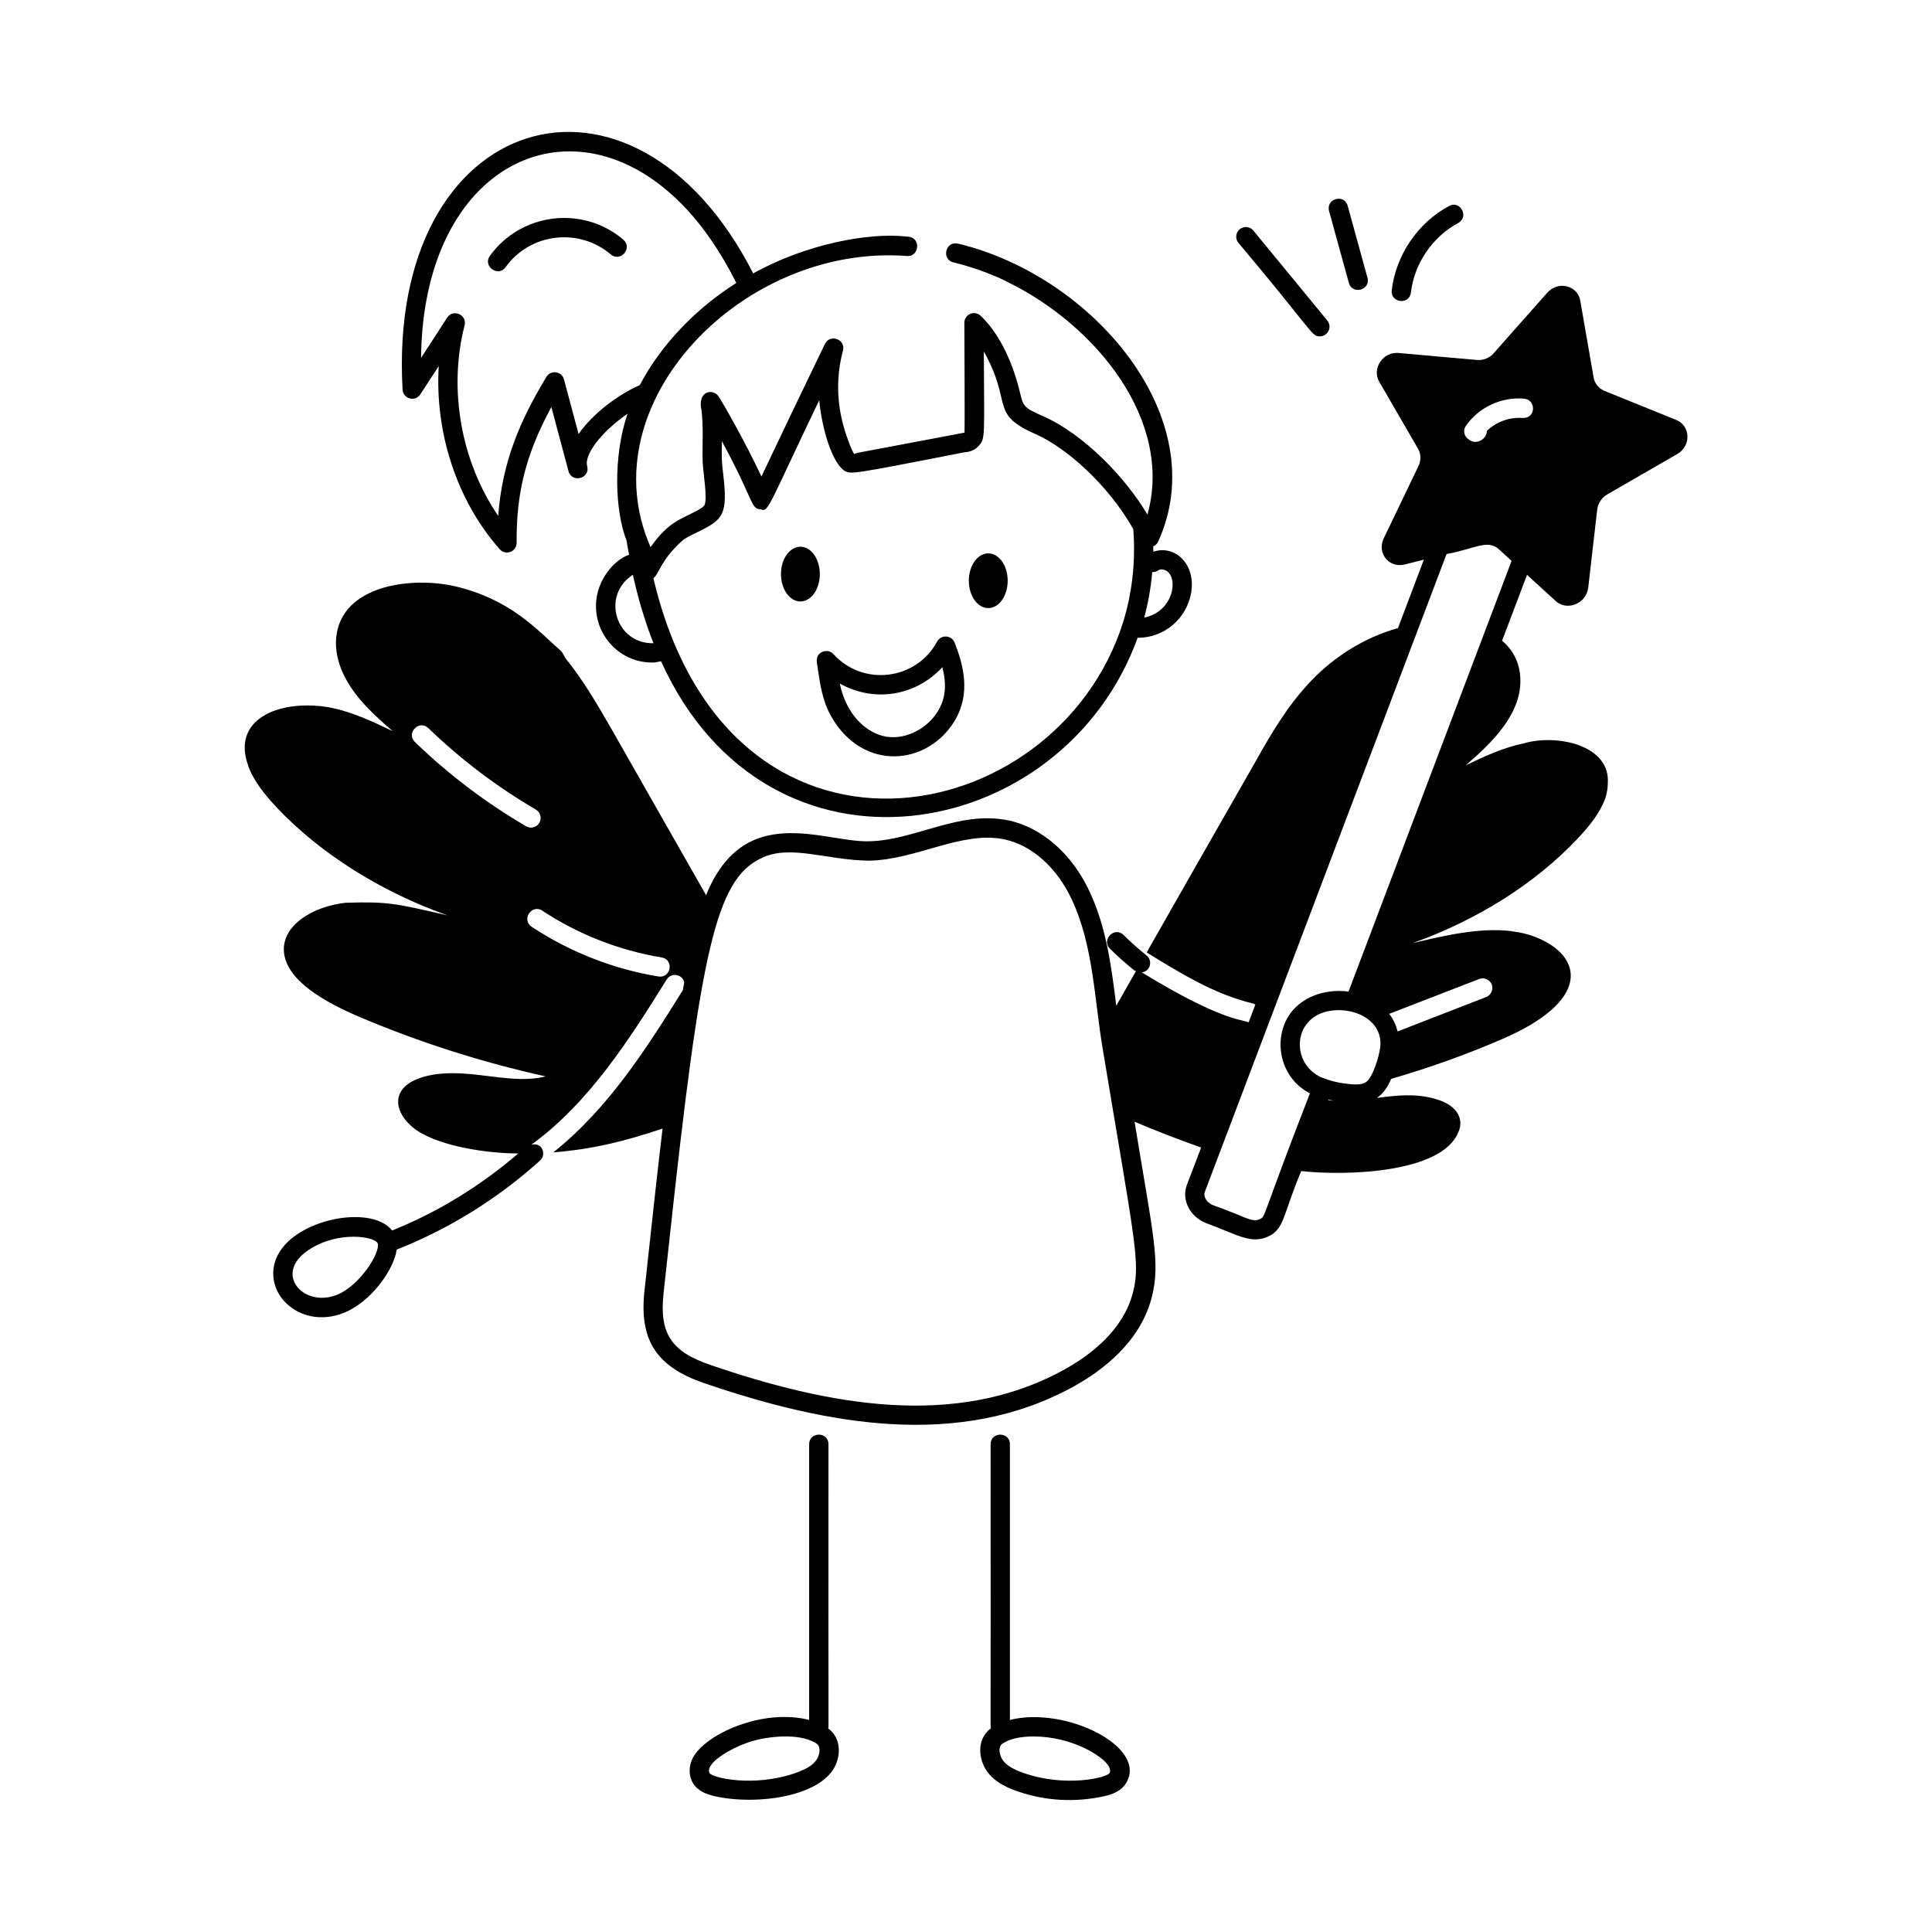 <svg id="Layer_1" enable-background="new 0 0 75 75" viewBox="0 0 75 75" xmlns="http://www.w3.org/2000/svg"><g id="Fairy_Costume" fill="rgb(0,0,0)"><path d="m32.161 56.065c0-.496-.75-.496-.75 0v10.703c-1.809-.463-4.042.555-4.517 1.476-.165.323-.163.696.006.976.197.324.552.44.839.507 1.645.372 4.234.015 4.726-1.272.207-.54.081-1.069-.316-1.36.029-.17.003 1.167.012-11.029zm-.397 12.121c-.1.263-.38.466-.882.641-1.627.566-3.228.189-3.341.003-.032-.054-.023-.156.021-.243.199-.386 1.084-.848 1.693-1.012.791-.213 1.895-.267 2.448.116.188.131.084.436.061.495z"/><path d="m38.151 68.454c.243.637.879.923 1.337 1.082 1.067.371 2.238.449 3.39.189.286-.065.641-.182.838-.507.858-1.413-2.379-2.995-4.511-2.45v-10.703c0-.496-.75-.496-.75 0 .01 11.973-.016 10.864.012 11.029-.397.291-.523.82-.316 1.36zm4.902.132c.045.088.054.19.021.243-.112.186-1.713.565-3.341-.002-.502-.175-.782-.378-.882-.641-.023-.06-.128-.364.061-.495.291-.201.735-.282 1.205-.282 1.51 0 2.732.779 2.936 1.177z"/><path d="m38.364 23.606c.417 0 .754-.476.754-1.063 0-.587-.338-1.062-.754-1.062s-.754.476-.754 1.062c0 .587.338 1.063.754 1.063z"/><path d="m31.071 21.224c-.417 0-.754.476-.754 1.062 0 .587.338 1.063.754 1.063.417 0 .754-.476.754-1.063 0-.587-.338-1.062-.754-1.062z"/><path d="m36.379 24.906c-.809 1.498-2.871 1.757-4.022.489-.111-.123-.289-.157-.438-.087-.343.163-.167.533-.172.65.091.624.185 1.27.528 1.866 1.232 2.148 3.738 1.897 4.786.155.639-1.063.334-2.18-.003-3.033-.113-.286-.52-.33-.679-.041zm.039 2.688c-.449.748-1.369 1.171-2.133.978-.71-.176-1.442-.859-1.685-2.038 1.345.755 2.955.479 3.983-.634.175.691.119 1.22-.166 1.694z"/><path d="m33.317 17.578c-.062.011-.161.03-.151.055-.11-.143-.296-.675-.371-.922-.33-1.072-.333-2.128-.071-3.098.117-.438-.503-.666-.7-.262-.831 1.717-1.655 3.433-2.465 5.148-.667-1.423-1.515-2.888-1.666-3.113-.209-.309-.828-.226-.662.539.084.625.027 1.36.046 1.997.008.36.208 1.486.062 1.702-.079.107-.392.26-.619.37-.53.258-.894.452-1.466 1.244-2.454-5.589 3.602-11.786 9.947-11.3.485.05.563-.708.061-.748l-.116-.012c-1.44-.148-3.843.289-5.907 1.435-4.673-9.162-14.227-6.32-13.611 4.513.02.358.489.488.688.183.013-.02.701-1.074.716-1.097-.157 2.57.698 5.222 2.368 7.11.232.26.658.093.656-.251-.017-1.939.357-3.44 1.348-5.271.103.387.703 2.634.665 2.49 0 .001 0 .002.001.003.131.475.852.281.724-.196l-.002-.009c-.123-.476.638-1.393 1.569-2.025-.571 1.664-.486 3.783-.043 4.908.03.193.07.376.104.565-.522.168-1.162.861-1.269 1.72-.159 1.28.82 2.465 2.175 2.465.113 0 .222-.032.334-.05 4.162 9.204 15.603 7.099 18.501-.911.001 0 .003 0.0.004 0 1.032 0 1.892-.742 2.071-1.735.201-1.122-.629-1.89-1.464-1.607.001-.068-.007-.138-.007-.207.078-.037.147-.09.185-.172 2.198-4.771-2.504-10.326-7.764-11.582-.486-.109-.655.614-.174.73.856.204 1.701.546 2.102.762 3.458 1.691 6.438 5.4 5.428 9.028-.863-1.458-2.482-3.129-4.057-3.823-.765-.334-.764-.396-.892-.918-.243-1.025-.734-2.228-1.526-2.977-.247-.231-.635-.048-.633.275.003.356.019 4.18.007 4.26-0.0 0-1.073.207-4.126.78zm-10.857-.729-.566-2.12c-.085-.316-.51-.383-.684-.097-1.001 1.663-1.71 3.257-1.87 5.395-1.434-2.1-1.947-4.898-1.305-7.397.105-.41-.45-.655-.679-.296-.334.521-.671 1.039-1.01 1.558.071-7.279 5.427-10.031 9.592-6.46 1.016.868 1.881 2.041 2.647 3.552-1.528.962-2.911 2.367-3.748 3.966-.842.368-1.825 1.104-2.378 1.9zm2.108 5.464c.209.954.479 1.838.799 2.657-1.462.034-2.042-1.859-.799-2.657zm20.397-.173c.102-.073.304-.027.408.095.362.426.067 1.54-.953 1.738.153-.577.259-1.166.309-1.766.082.003.165-.014.236-.066zm-6.966-4.842c.257-.282.206-.332.193-3.653 1.14 2.027.194 2.406 1.994 3.2 1.199.524 2.827 1.961 3.808 3.693.095 1.253-.04 2.476-.401 3.635-2.601 8.188-15.338 10.595-18.229-1.732.219-.14.271-.695 1.125-1.454.112-.1.339-.21.559-.316 1.039-.504 1.215-.676 1.022-2.312-.025-.21-.069-.456-.044-1.229 1.289 2.378 1.105 2.635 1.521 2.641h.005c.268.159.358-.299 2.252-4.238.055.727.383 2.307.971 2.739.275.135.118.178 4.66-.713.096-.008.385-.034.564-.261z"/><path d="m24.197 9.303c-1.573-1.337-3.971-1.049-5.179.63-.29.403.321.841.609.438.959-1.334 2.854-1.542 4.083-.495.384.319.862-.251.486-.572z"/><path d="m54.771 11.355c.133-1.127.837-2.161 1.836-2.698.438-.234.079-.898-.355-.66-1.211.65-2.063 1.904-2.225 3.271-.058.492.686.582.744.088z"/><path d="m53.085 10.782-.768-2.791c-.133-.483-.853-.277-.723.199l.768 2.791c.133.48.855.277.723-.199z"/><path d="m48.655 8.95c-.132-.16-.367-.182-.528-.052-.16.132-.183.368-.052.528 2.96 3.52 2.828 3.631 3.161 3.631.314 0 .492-.367.29-.613z"/><path d="m9.631 29.725c.21.58.64 1.12 1.11 1.62 1.68 1.78 4.02 3.26 6.63 4.19-2.041-.473-2.341-.539-3.95-.49-1.29.14-2.47.88-2.4 1.89.08 1.12 1.57 1.96 2.93 2.54 2.31.98 4.74 1.76 7.23 2.31-1.273.331-2.745-.268-4.21-.09-.75.1-1.39.38-1.5.92-.09.45.23.93.7 1.26.943.642 2.808.906 3.95.901-1.476 1.266-3.118 2.275-4.899 2.992-.837-1.078-4.099-.399-4.557 1.25-.367 1.313 1.057 2.565 2.646 1.961 1.079-.41 1.987-1.7 2.088-2.47 2.039-.805 3.911-1.967 5.564-3.456.261-.234.091-.725-.338-.615 2.268-1.645 3.856-4.168 5.256-6.415.175-.281.602-.213.682.109-.018.099-.036.203-.054.303-1.351 2.168-2.87 4.585-5.03 6.3 1.533-.124 2.782-.432 4.242-.925-.208 1.731-.388 3.412-.701 6.282-.217 1.927.459 2.972 2.332 3.606 4.753 1.626 9.89 2.562 14.312.134 1.153-.635 2.62-1.756 3.053-3.497.342-1.34.03-2.469-.673-6.789.832.355 1.831.737 2.586 1l-.559 1.46c-.21.583.123 1.231.758 1.477 1.142.419 1.725.829 2.389.523.659-.298.575-.847 1.296-2.545 1.749.192 5.427.078 6.09-1.488.222-.471.048-1.042-.87-1.31-.792-.229-1.521-.14-2.285-.042.271-.179.44-.463.554-.738 1.412-.413 2.802-.899 4.131-1.47 3.745-1.55 3.291-3.323 1.49-4.03-.29-.12-.6-.19-.93-.23-.01-.01-.02-.01-.04-.01-1.24-.14-2.56.17-3.82.47 2.52-.9 4.77-2.32 6.4-4.05.46-.48.87-1 1.08-1.56.06-.19.1-.39.1-.58.121-1.491-1.955-1.941-3.25-1.57-.82.17-1.54.51-2.27.86 1.037-.889 2.236-2.046 2.12-3.47-.041-.547-.298-1.041-.704-1.368l.969-2.561 1.115 1.019c.44.4 1.18.1 1.26-.51l.35-3.05c.03-.24.18-.46.39-.58l2.72-1.57c.54-.31.52-1.09-.04-1.32l-2.79-1.13c-.22-.09-.38-.29-.42-.52l-.52-2.99c-.11-.59-.86-.77-1.28-.3l-2.08 2.35c-.16.19-.41.28-.65.26l-3.04-.27c-.61-.06-1.05.61-.75 1.12l1.5 2.59c.12.2.13.46.02.68l-1.35 2.81c-.27.57.21 1.16.81 1.01l.75-.187-1.006 2.657c-1.336.371-2.501 1.14-3.354 2.03-.93.97-1.57 2.07-2.18 3.16-1.41 2.47-2.82 4.93-4.22 7.4 1.3.8 2.64 1.63 4.12 1.98.037.009.067.028.098.046l-.26.686c-.294-.119-1.101-.078-4.149-1.938.348-.046.429-.46.188-.655-.348-.282-.64-.542-.891-.794-.351-.351-.881.179-.531.531.271.27.581.546.949.845.018.015.041.011.061.022-.255.448-.51.896-.765 1.344-.188-1.502-.385-3.052-1.039-4.433-.675-1.458-1.854-2.49-3.154-2.761-1.917-.397-3.637.784-5.412.812-1.747.048-4.836-1.572-6.319 2.093-1.233-2.165-2.473-4.345-3.705-6.508-.52-.9-1.04-1.8-1.72-2.65-.11-.14-.11-.24-.25-.36-.887-.784-1.934-1.993-4.14-2.49-1.333-.284-3.207-.13-4.09.9-.63.76-.58 1.8-.08 2.71.41.77 1.1 1.41 1.82 2.03-.809-.388-1.666-.792-2.56-.94-1.921-.286-3.697.504-3.05 2.28zm3.414 20.553c-1.28.481-2.445-.841-1.066-1.754h.001c1.144-.764 2.589-.523 2.682-.254.114.338-.689 1.656-1.616 2.008zm40.542-9.858v.005c.031.387-.237 1.179-.422 1.433-.186.323-.623.246-1.019.196-.256-.038-.486-.095-.702-.176-1.429-.454-1.346-2.664.531-2.664.771 0 1.561.433 1.611 1.206zm-2.02 2.26c.071.019.14.038.213.053-.075-.004-.148-.02-.222-.028zm5.853-4.674c.19-.08.41.02.49.21.07.19-.02.41-.22.49l-3.435 1.334c-.064-.249-.169-.479-.327-.682zm-.51-21.48c.5-.72 1.39-1.13 2.26-1.05.461.044.473.772-.07.75-.49-.04-1.02.15-1.38.5 0 .259-.244.43-.45.43-.16 0-.36-.14-.41-.29-.04-.11-.02-.24.05-.34zm1.28 4.8.49.447-6.33 16.72c-.961-.126-1.893.243-2.339.966-.587.951-.316 2.395.844 2.986-.029.063-.03.065-.035.08-1.862 4.783-1.675 4.694-1.916 4.802-.311.145-.561-.1-1.809-.54-.247-.096-.392-.33-.324-.517l9.384-24.761c1.08-.198 1.6-.591 2.035-.182zm-28.65 11.994c1.121-.56 2.537.073 4.195.091 1.832-.03 3.609-1.17 5.248-.828 1.069.223 2.051 1.098 2.627 2.344.837 1.77.881 3.951 1.199 5.801 1.237 7.457 1.47 8.275 1.177 9.426 0 .001 0 .002-.001.002-.367 1.479-1.664 2.46-2.687 3.021-4.217 2.32-9.177 1.363-13.709-.186-1.544-.523-2.005-1.233-1.827-2.813l.227-2.076c1.207-11.147 1.79-13.943 3.551-14.781zm-3.856 3.848c.483.078.378.811-.121.74-1.746-.287-3.448-.954-4.923-1.93-.413-.273 0-.899.414-.625 1.387.917 2.988 1.545 4.63 1.814zm-9.056-8.902c1.26 1.216 2.664 2.28 4.174 3.161.179.104.239.334.135.514-.07.119-.195.186-.324.186-.064 0-.13-.017-.189-.051-1.562-.912-3.014-2.012-4.316-3.271-.355-.343.16-.884.521-.539z"/></g></svg>